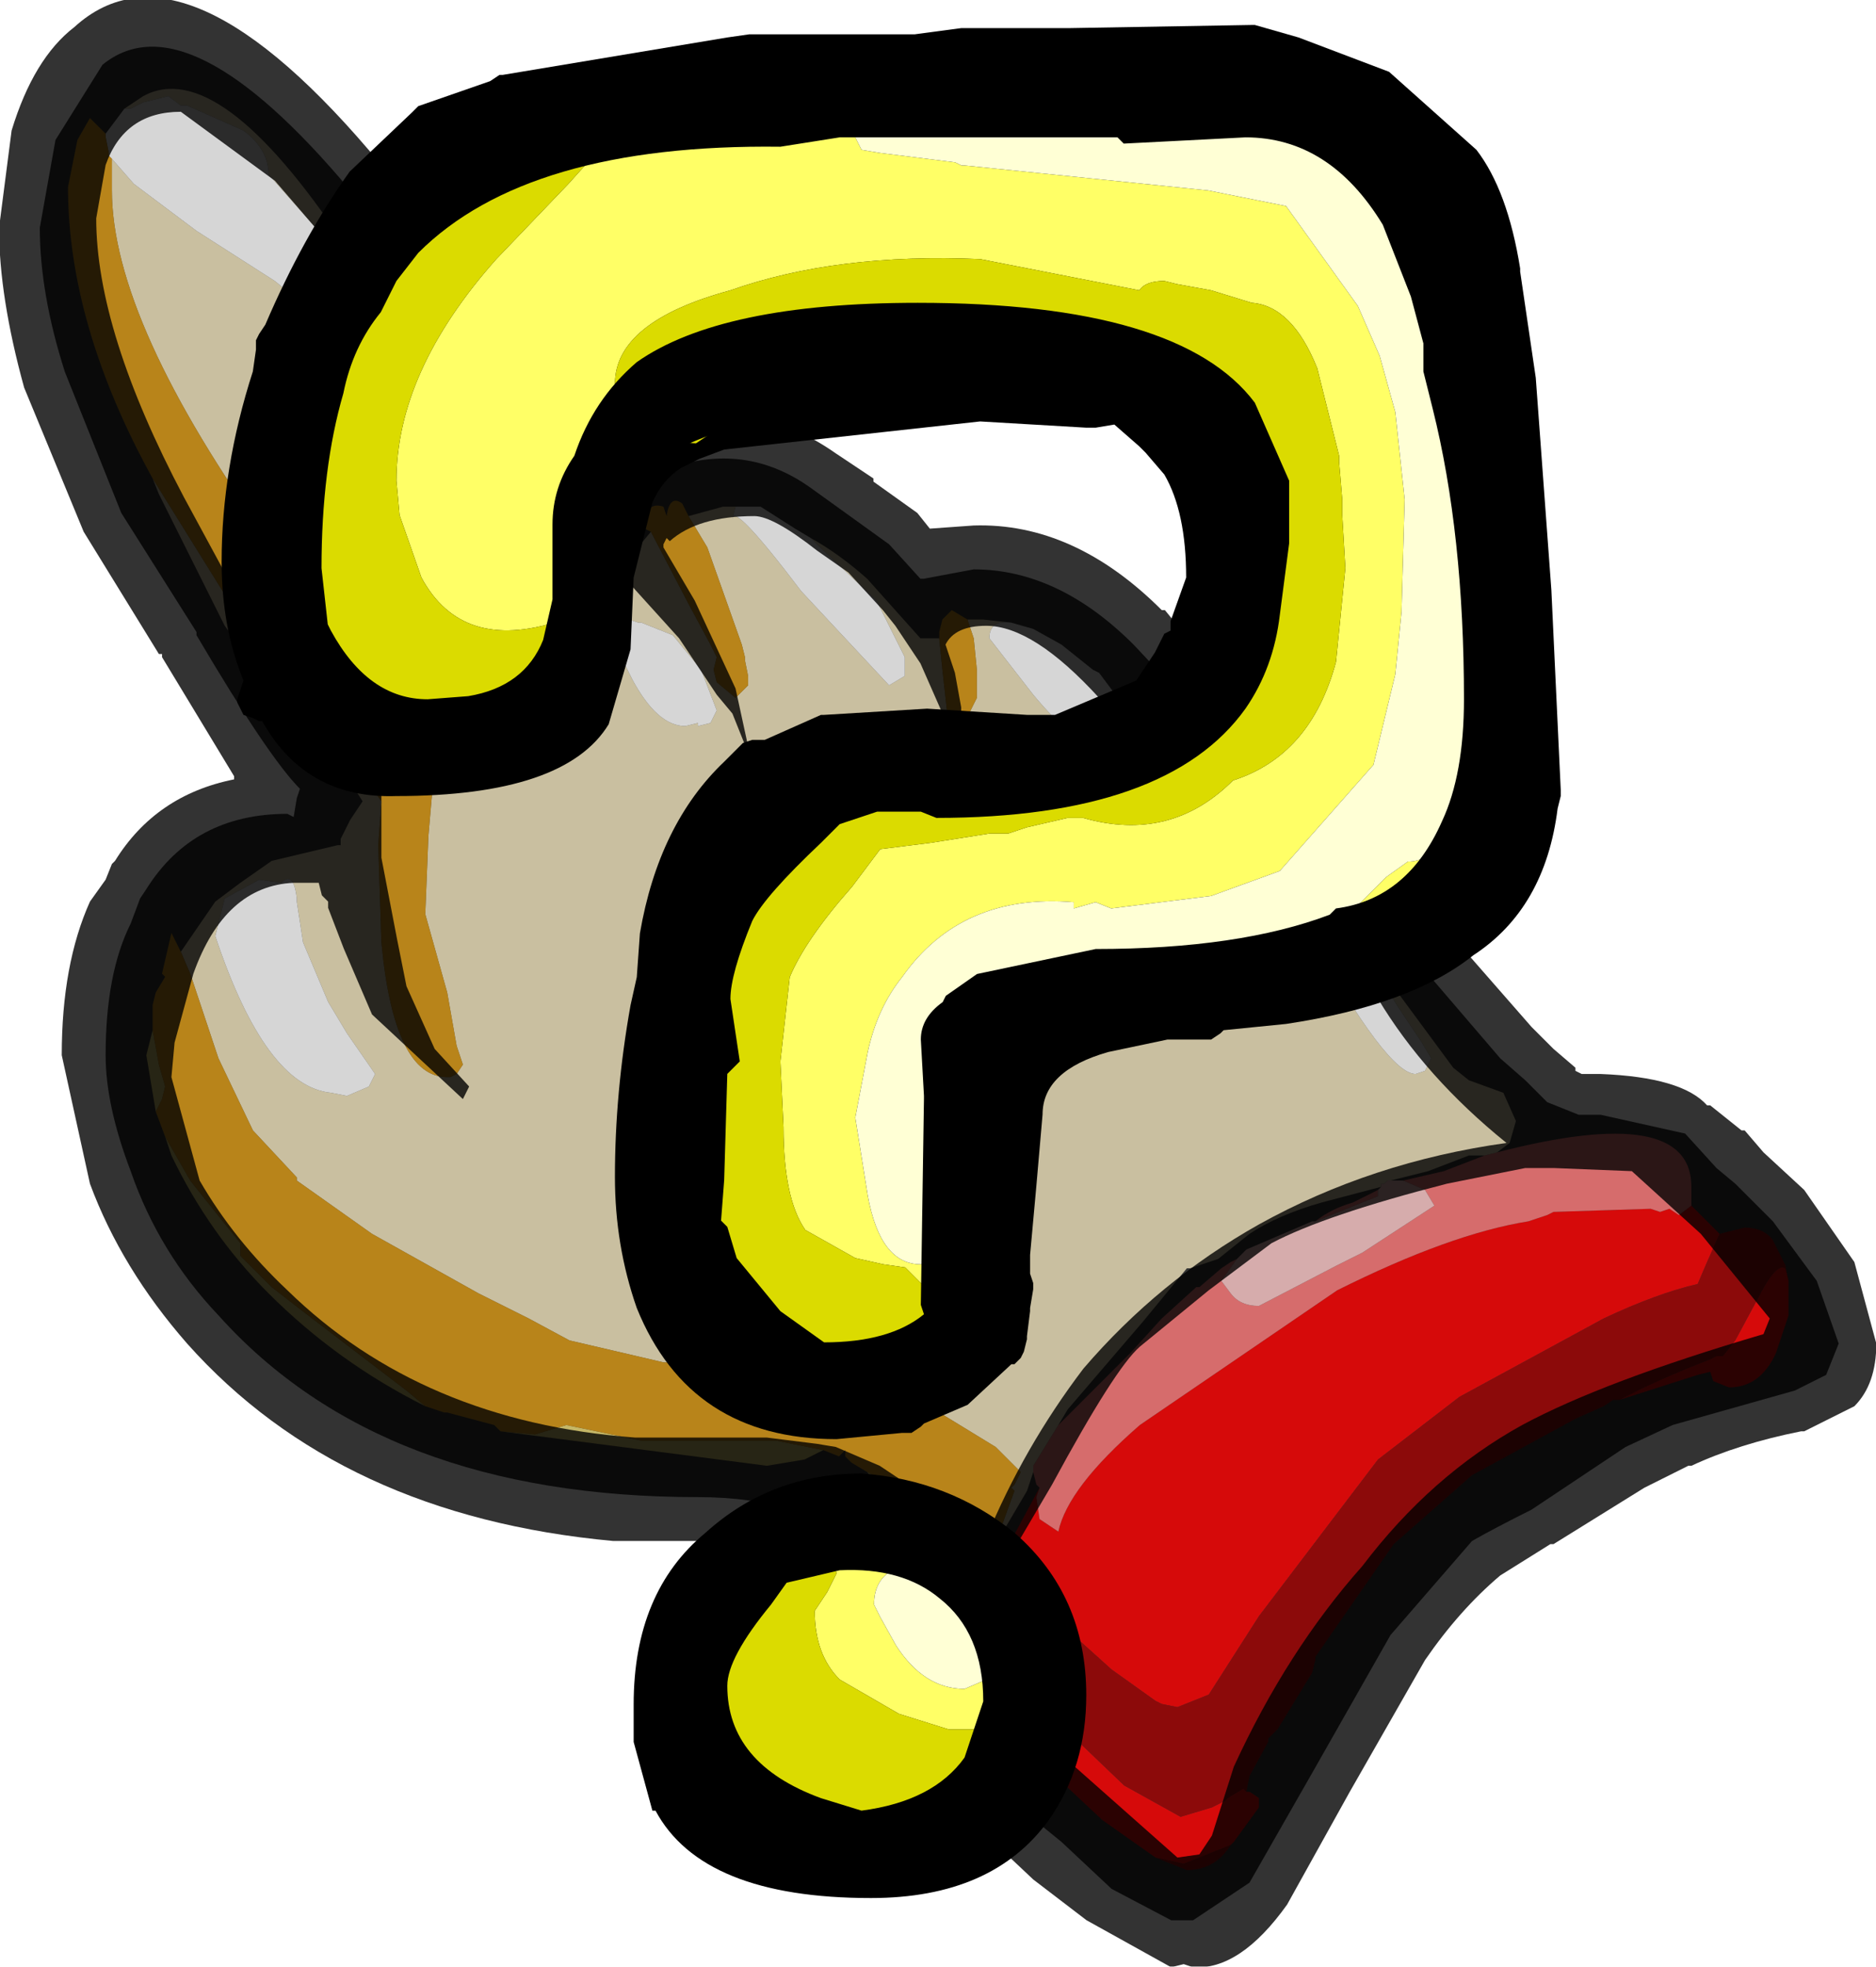 <?xml version="1.0" encoding="UTF-8" standalone="no"?>
<svg xmlns:ffdec="https://www.free-decompiler.com/flash" xmlns:xlink="http://www.w3.org/1999/xlink" ffdec:objectType="frame" height="31.5px" width="30.05px" xmlns="http://www.w3.org/2000/svg">
  <g transform="matrix(1.0, 0.0, 0.0, 1.0, 3.45, 3.7)">
    <filter id="filter0">
      <feColorMatrix in="SourceGraphic" result="filterResult0" type="matrix" values="0.793 0.183 0.025 0.0 -0.118 0.093 0.883 0.025 0.0 -0.118 0.093 0.183 0.725 0.0 -0.118 0.0 0.0 0.0 1.0 0.0"/>
    </filter>
    <use ffdec:characterId="270" ffdec:characterName="a_CustomMouse_UI" filter="url(#filter0)" height="31.4" transform="matrix(1.004, 0.0, 0.0, 1.004, -3.465, -3.717)" width="29.95" xlink:href="#sprite0"/>
    <use ffdec:characterId="2665" height="30.0" transform="matrix(1.0, 0.0, 0.0, 1.0, 0.1, -3.3)" width="21.45" xlink:href="#shape1"/>
  </g>
  <defs>
    <g id="sprite0" transform="matrix(1.0, 0.0, 0.0, 1.0, 3.3, 3.75)">
      <use ffdec:characterId="269" height="31.4" transform="matrix(1.0, 0.0, 0.0, 1.0, -3.3, -3.75)" width="29.95" xlink:href="#shape0"/>
    </g>
    <g id="shape0" transform="matrix(1.0, 0.0, 0.0, 1.0, 3.3, 3.75)">
      <path d="M-3.1 -1.65 Q-2.75 -2.8 -2.1 -3.3 -0.35 -4.9 2.8 -1.1 L5.15 1.6 6.45 3.35 7.15 3.05 Q8.7 2.55 10.05 3.5 L10.65 3.9 10.65 3.95 11.35 4.45 11.55 4.7 12.25 4.65 Q13.85 4.6 15.25 6.0 L15.3 6.0 15.75 6.55 15.8 6.55 16.0 6.75 Q17.1 6.7 18.1 7.5 L18.9 8.55 19.05 9.05 19.4 9.9 19.45 10.05 19.95 11.25 19.95 11.3 20.1 11.45 21.15 12.65 21.5 13.0 21.85 13.3 21.85 13.35 21.95 13.4 22.25 13.4 Q23.55 13.45 23.95 13.9 L24.0 13.9 24.5 14.3 24.55 14.3 24.85 14.65 25.5 15.25 26.3 16.4 26.65 17.7 Q26.65 18.35 26.3 18.7 L25.5 19.1 25.45 19.1 Q24.45 19.3 23.7 19.65 L23.65 19.65 22.95 20.0 21.5 20.9 21.45 20.9 20.65 21.4 Q20.0 21.95 19.45 22.75 L18.25 24.85 17.25 26.65 Q16.5 27.7 15.75 27.65 L15.6 27.6 15.4 27.65 14.05 26.9 13.2 26.25 12.35 25.45 11.9 25.0 11.6 24.6 11.4 24.3 10.95 23.8 Q10.6 23.3 10.6 22.65 L10.6 22.2 10.6 22.15 10.6 21.8 10.25 21.5 10.1 21.45 Q9.2 20.85 7.85 20.85 L6.55 20.85 6.5 20.85 Q2.15 20.45 -0.3 17.7 -1.35 16.5 -1.85 15.15 L-2.3 13.1 Q-2.3 11.65 -1.85 10.65 L-1.6 10.3 -1.5 10.05 -1.45 10.0 Q-0.8 8.95 0.45 8.7 L0.45 8.65 -0.7 6.75 -0.7 6.7 -0.75 6.7 -1.95 4.75 -2.9 2.45 Q-3.3 1.0 -3.3 -0.1 L-3.1 -1.65" fill="#000000" fill-opacity="0.8" fill-rule="evenodd" stroke="none"/>
      <path d="M-0.85 12.7 L-0.75 13.25 -0.65 13.6 -0.7 13.8 -0.8 14.0 -0.95 13.1 -0.85 12.7 M-0.65 14.4 L-0.25 15.1 0.55 16.1 0.55 16.3 1.05 16.8 1.5 17.15 3.2 18.45 3.5 18.7 Q2.1 18.0 1.0 16.9 0.05 15.95 -0.55 14.7 L-0.65 14.4 M4.7 19.1 L5.25 19.15 5.75 19.0 6.95 19.25 9.1 19.25 9.85 19.4 9.55 19.55 8.95 19.65 4.7 19.1 M10.55 19.75 L11.15 20.05 11.4 20.25 11.75 20.65 12.2 21.1 11.15 20.4 11.0 20.2 10.7 19.95 10.55 19.75" fill="#e9d874" fill-opacity="0.8" fill-rule="evenodd" stroke="none"/>
      <path d="M13.3 20.0 L13.25 20.15 13.3 20.5 13.6 20.7 Q13.75 20.0 14.9 19.0 L18.05 16.85 Q19.85 15.95 21.1 15.75 L21.4 15.65 21.5 15.6 23.05 15.55 23.2 15.6 23.35 15.55 23.5 15.65 23.7 15.5 23.8 15.6 24.15 15.95 23.95 16.4 23.8 16.75 Q23.15 16.9 22.3 17.3 L20.0 18.55 18.7 19.55 16.8 22.05 16.0 23.3 15.5 23.5 15.25 23.45 15.15 23.4 14.45 22.9 13.95 22.45 13.65 22.05 13.05 21.5 12.6 21.3 13.3 20.0 M22.55 18.6 Q23.1 18.3 24.0 17.95 L24.1 17.9 24.2 17.9 24.4 17.65 24.75 17.0 Q25.05 16.4 25.2 16.5 L25.25 16.7 25.25 16.85 25.25 17.05 25.25 17.15 25.25 17.25 25.05 17.85 Q24.8 18.4 24.3 18.4 L24.05 18.3 24.0 18.15 23.8 18.2 22.55 18.6 M16.6 24.85 L16.65 24.85 16.8 24.95 16.8 25.1 16.4 25.65 16.35 25.7 15.6 26.0 15.15 25.9 14.3 25.3 13.5 24.55 13.45 24.4 13.15 24.1 12.45 23.5 12.3 23.2 12.05 22.95 12.0 22.9 11.95 22.75 11.95 22.6 Q12.0 22.15 12.65 22.9 L12.85 23.1 13.5 23.65 14.65 24.75 15.55 25.25 16.05 25.1 16.25 25.0 16.3 24.95 16.55 24.8 16.6 24.85" fill="#ff0000" fill-opacity="0.8" fill-rule="evenodd" stroke="none"/>
      <path d="M12.6 21.3 L13.05 21.5 13.65 22.05 13.95 22.45 14.45 22.9 15.15 23.4 15.25 23.45 15.5 23.5 16.0 23.3 16.8 22.05 18.7 19.55 20.0 18.55 22.3 17.3 Q23.15 16.9 23.8 16.75 L23.95 16.4 24.15 15.95 24.55 15.85 Q24.85 15.85 25.0 16.05 L25.2 16.45 25.25 16.7 25.2 16.5 Q25.05 16.4 24.75 17.0 L24.4 17.65 24.2 17.9 24.1 17.9 24.0 17.95 Q23.1 18.3 22.55 18.6 L22.45 18.6 22.3 18.7 21.85 18.9 20.2 19.8 18.95 20.9 17.7 22.7 17.7 22.75 17.65 22.95 17.1 23.85 16.95 24.0 16.95 24.05 16.65 24.6 16.6 24.85 16.55 24.8 16.3 24.95 16.25 25.0 16.05 25.1 15.55 25.25 14.65 24.75 13.5 23.65 12.85 23.1 12.65 22.9 Q12.0 22.15 11.95 22.6 L11.95 22.45 12.05 21.9 12.25 21.7 Q12.25 21.25 12.6 21.3 M16.35 25.7 Q16.1 26.1 15.65 26.1 L15.15 25.9 15.6 26.0 16.35 25.7 M13.5 24.55 L13.3 24.3 13.15 24.1 13.45 24.4 13.5 24.55 M12.45 23.5 L12.3 23.35 12.05 22.95 12.3 23.2 12.45 23.5" fill="#a20000" fill-opacity="0.8" fill-rule="evenodd" stroke="none"/>
      <path d="M13.2 19.75 L13.2 19.65 13.6 19.0 14.75 17.85 15.25 17.3 15.8 16.8 15.85 16.8 16.2 16.5 16.35 16.4 16.45 16.35 16.2 16.7 16.35 16.9 Q16.5 17.1 16.8 17.1 L18.05 16.45 18.25 16.35 18.45 16.25 19.6 15.5 19.45 15.25 19.1 15.1 19.75 14.95 20.4 14.7 20.6 14.65 Q23.7 13.85 23.7 15.2 L23.7 15.5 23.5 15.65 23.35 15.55 23.2 15.6 23.05 15.55 21.5 15.6 21.4 15.65 21.1 15.75 Q19.85 15.95 18.05 16.85 L14.9 19.0 Q13.75 20.0 13.6 20.7 L13.3 20.5 13.25 20.15 13.3 20.0 13.25 19.95 13.2 19.75 M17.7 15.75 Q17.95 15.55 18.3 15.45 L18.7 15.25 18.7 15.35 18.2 15.55 17.7 15.75" fill="#ff7b7b" fill-opacity="0.8" fill-rule="evenodd" stroke="none"/>
      <path d="M18.75 15.2 L18.75 15.15 18.8 15.15 18.85 15.1 18.9 15.1 19.05 15.1 19.1 15.1 19.45 15.25 19.6 15.5 18.45 16.25 18.25 16.35 18.05 16.45 16.8 17.1 Q16.5 17.1 16.35 16.9 L16.2 16.7 16.45 16.35 16.6 16.2 17.65 15.75 17.7 15.75 18.2 15.55 18.7 15.35 18.7 15.25 18.75 15.2" fill="#ffcaca" fill-opacity="0.8" fill-rule="evenodd" stroke="none"/>
      <path d="M-1.5 -1.2 L-1.15 -0.8 -0.15 -0.05 1.1 0.75 2.2 1.65 3.8 3.5 Q4.9 4.85 5.3 4.85 L5.45 4.85 5.6 4.7 5.65 4.55 5.65 4.5 3.3 1.65 1.0 -0.95 Q1.0 -1.35 0.6 -1.65 L-0.3 -2.05 -0.4 -2.05 -0.6 -2.2 -1.0 -2.1 -1.1 -2.05 -1.2 -2.0 -1.3 -2.0 -1.0 -2.2 Q0.2 -2.85 2.2 0.15 L4.5 2.8 6.6 5.2 6.85 5.05 7.1 4.75 7.7 5.9 8.05 6.55 8.15 6.75 8.1 6.95 8.15 7.15 8.45 7.4 8.65 7.2 8.65 7.05 8.6 6.8 8.6 6.75 8.55 6.55 8.0 5.0 7.7 4.5 8.25 4.35 8.45 4.35 8.4 4.55 Q8.4 4.25 9.5 5.7 L10.9 7.2 11.15 7.05 11.15 6.75 10.7 5.85 9.75 4.95 9.65 4.85 Q10.1 5.1 10.55 5.5 L11.4 6.45 11.6 6.45 11.7 6.45 11.75 6.95 11.85 7.85 12.05 7.9 12.3 7.4 12.3 6.95 12.25 6.45 12.15 6.15 12.4 6.15 12.85 6.2 Q12.5 6.15 12.5 6.45 L13.2 7.35 Q13.95 8.25 14.4 8.25 L14.65 8.15 14.75 7.9 14.55 7.4 15.4 8.4 15.5 8.4 15.65 8.3 15.7 8.3 15.65 8.8 15.65 9.1 15.85 9.35 16.1 9.1 16.1 8.8 16.05 8.3 16.05 8.15 16.1 8.15 Q16.45 8.15 16.85 8.55 16.4 8.3 16.4 8.8 L16.75 9.5 17.6 11.15 Q18.85 13.4 19.3 13.4 L19.45 13.35 19.55 13.15 19.4 12.9 19.0 12.3 17.95 10.55 17.65 9.6 18.05 10.45 18.35 11.2 19.9 13.3 20.15 13.5 20.7 13.7 20.9 14.15 20.8 14.5 20.6 14.65 20.4 14.7 20.25 14.7 20.15 14.7 19.5 14.95 18.9 15.1 18.85 15.1 18.8 15.15 18.75 15.15 18.75 15.2 17.8 15.45 Q17.1 15.65 16.65 15.95 L16.15 16.35 15.7 16.5 15.65 16.5 14.95 17.35 13.75 18.75 13.6 19.0 13.2 19.65 13.2 19.75 13.1 20.05 12.6 20.9 12.6 20.85 12.7 20.6 12.9 20.05 12.85 20.0 12.9 19.95 13.0 19.75 12.6 19.35 11.7 18.8 Q10.5 18.1 9.5 18.0 L9.25 18.1 8.0 18.0 7.3 18.0 5.8 17.65 5.15 17.3 4.35 16.9 2.65 15.95 1.45 15.1 1.45 15.05 0.75 14.3 0.2 13.15 -0.25 11.8 -0.4 11.45 0.15 10.65 0.55 10.35 1.05 10.0 2.1 9.75 2.15 9.75 2.15 9.65 2.3 9.35 2.5 9.05 2.15 8.5 1.3 7.6 0.3 6.25 -0.75 4.15 -0.85 3.9 0.3 5.75 2.0 7.9 2.8 9.05 2.75 9.75 2.8 11.3 Q3.0 13.45 3.85 13.45 L3.9 13.45 4.0 13.4 4.1 13.25 4.0 12.95 3.85 12.1 3.5 10.85 3.55 9.6 3.65 8.45 2.8 7.2 1.05 4.95 Q-1.5 1.4 -1.5 -0.7 L-1.5 -1.2 M8.15 7.6 L7.9 6.95 7.45 6.4 6.95 6.2 6.9 6.2 6.75 6.15 Q6.5 6.15 6.5 6.45 L6.55 6.6 6.8 7.1 Q7.2 7.85 7.65 7.85 L7.85 7.8 7.85 7.85 8.05 7.8 8.15 7.6 M1.45 10.65 L1.45 10.6 Q1.4 10.15 1.2 10.35 L0.85 10.3 0.3 10.6 0.15 11.2 Q0.95 13.6 2.0 13.7 L2.25 13.75 2.6 13.6 2.7 13.4 2.25 12.75 2.1 12.5 1.95 12.25 1.55 11.3 1.45 10.65" fill="#eee2bc" fill-opacity="0.8" fill-rule="evenodd" stroke="none"/>
      <path d="M-1.3 -2.0 L-1.2 -2.0 -1.1 -2.05 -1.0 -2.1 -0.6 -2.2 -0.4 -2.05 -0.3 -2.05 0.6 -1.65 Q1.0 -1.35 1.0 -0.95 L3.3 1.65 5.65 4.5 5.65 4.55 5.6 4.7 5.45 4.85 5.3 4.85 Q4.9 4.85 3.8 3.5 L2.2 1.65 1.1 0.75 -0.15 -0.05 -1.15 -0.8 -1.5 -1.2 -1.55 -1.25 -1.55 -1.3 -1.6 -1.55 -1.6 -1.6 -1.3 -2.0 M17.65 9.6 L17.95 10.55 19.0 12.3 19.4 12.9 19.55 13.15 19.45 13.35 19.3 13.4 Q18.85 13.4 17.6 11.15 L16.75 9.5 16.4 8.8 Q16.4 8.3 16.85 8.55 L17.45 9.2 17.65 9.6 M14.55 7.4 L14.75 7.9 14.65 8.15 14.4 8.25 Q13.95 8.25 13.2 7.35 L12.5 6.45 Q12.5 6.15 12.85 6.2 L13.2 6.3 13.65 6.55 14.15 6.95 14.25 7.0 14.4 7.2 14.55 7.4 M9.65 4.85 L9.75 4.95 10.7 5.85 11.15 6.75 11.15 7.05 10.9 7.2 9.5 5.7 Q8.4 4.25 8.4 4.55 L8.45 4.35 8.85 4.35 9.4 4.7 9.65 4.85 M1.45 10.65 L1.55 11.3 1.95 12.25 2.1 12.5 2.25 12.75 2.7 13.4 2.6 13.6 2.25 13.75 2.0 13.7 Q0.95 13.6 0.15 11.2 L0.3 10.6 0.85 10.3 1.2 10.35 Q1.4 10.15 1.45 10.6 L1.45 10.65 M8.15 7.6 L8.05 7.8 7.85 7.85 7.85 7.8 7.65 7.85 Q7.2 7.85 6.8 7.1 L6.55 6.6 6.5 6.45 Q6.5 6.15 6.75 6.15 L6.9 6.2 6.95 6.2 7.45 6.4 7.9 6.95 8.15 7.6" fill="#ffffff" fill-opacity="0.8" fill-rule="evenodd" stroke="none"/>
      <path d="M-1.5 -1.2 L-1.5 -0.7 Q-1.5 1.4 1.05 4.95 L2.8 7.2 3.65 8.45 3.55 9.6 3.5 10.85 3.85 12.1 4.0 12.95 4.1 13.25 4.0 13.4 3.9 13.45 3.85 13.45 Q3.0 13.45 2.8 11.3 L2.75 9.75 2.8 9.05 2.0 7.9 0.3 5.75 -0.85 3.9 Q-2.2 1.45 -2.2 -0.75 L-2.05 -1.5 -1.85 -1.85 -1.6 -1.6 -1.6 -1.55 -1.55 -1.3 -1.55 -1.25 -1.5 -1.2 M-0.4 11.45 L-0.25 11.8 0.2 13.15 0.75 14.3 1.45 15.05 1.45 15.1 2.65 15.95 4.35 16.9 5.15 17.3 5.8 17.65 7.3 18.0 8.0 18.0 9.25 18.1 9.5 18.0 Q10.5 18.1 11.7 18.8 L12.6 19.35 13.0 19.75 12.9 19.95 12.85 20.0 12.9 20.05 12.7 20.6 12.6 20.85 12.6 20.9 12.25 21.15 12.2 21.1 11.75 20.65 11.4 20.25 11.15 20.05 10.55 19.75 10.3 19.6 10.2 19.5 10.2 19.4 10.1 19.5 9.85 19.4 9.1 19.25 6.95 19.25 5.75 19.0 5.25 19.15 4.7 19.1 4.6 19.0 3.85 18.8 3.8 18.8 3.5 18.7 3.2 18.45 1.5 17.15 1.05 16.8 0.55 16.3 0.55 16.1 -0.25 15.1 -0.65 14.4 -0.8 14.0 -0.7 13.8 -0.65 13.6 -0.75 13.25 -0.85 12.7 -0.85 12.6 -0.85 12.45 -0.85 12.3 -0.8 12.1 -0.65 11.85 -0.7 11.8 -0.55 11.15 -0.4 11.45 M16.05 8.15 L16.05 8.3 16.1 8.8 16.1 9.1 15.85 9.35 15.65 9.1 15.65 8.8 15.7 8.3 15.85 8.05 16.05 8.15 M12.15 6.15 L12.25 6.45 12.3 6.95 12.3 7.4 12.05 7.9 11.85 7.85 11.75 6.95 11.7 6.45 11.7 6.35 11.75 6.15 11.9 6.0 12.15 6.15 M7.7 4.5 L8.0 5.0 8.55 6.55 8.6 6.75 8.6 6.8 8.65 7.05 8.65 7.2 8.45 7.4 8.15 7.15 8.1 6.95 8.15 6.75 8.05 6.55 7.7 5.9 7.1 4.75 7.0 4.7 Q7.0 4.25 7.3 4.35 L7.35 4.5 Q7.4 4.15 7.6 4.3 L7.7 4.5" fill="#d99815" fill-opacity="0.8" fill-rule="evenodd" stroke="none"/>
      <path d="M-2.4 -1.5 L-1.65 -2.7 Q-0.3 -3.8 2.3 -0.7 L4.65 2.05 6.4 4.25 6.5 4.1 Q6.85 3.85 7.35 3.75 8.6 3.3 9.65 4.05 L10.9 4.95 11.4 5.5 11.45 5.5 12.25 5.35 Q13.6 5.35 14.8 6.55 L15.6 7.4 15.65 7.55 Q16.75 7.35 17.65 8.0 L18.3 8.85 18.5 9.25 18.75 10.2 19.35 11.5 19.45 11.75 20.65 13.15 21.05 13.5 21.4 13.85 21.9 14.05 22.25 14.05 23.6 14.35 24.1 14.9 24.4 15.15 25.0 15.75 25.7 16.7 26.05 17.7 25.85 18.2 25.35 18.45 23.4 19.0 22.65 19.35 21.15 20.35 Q20.55 20.65 20.2 20.85 L18.9 22.35 17.65 24.55 16.65 26.3 15.75 26.9 15.6 26.9 15.4 26.9 14.45 26.4 13.65 25.65 12.85 25.0 12.45 24.55 12.15 24.15 11.9 23.9 11.45 23.4 11.25 22.65 11.35 22.1 11.4 21.85 11.25 21.6 10.65 21.0 Q9.55 20.15 7.85 20.15 2.8 20.15 0.2 17.25 -0.75 16.25 -1.2 14.95 -1.6 13.9 -1.6 13.1 -1.6 11.8 -1.2 11.0 L-1.05 10.6 -0.95 10.45 Q-0.2 9.25 1.3 9.25 L1.4 9.3 1.45 9.0 1.5 8.85 Q1.0 8.35 -0.15 6.4 L-0.15 6.35 -1.35 4.45 -2.25 2.2 Q-2.65 0.95 -2.65 -0.1 L-2.4 -1.5 M-1.6 -1.1 L-1.75 -0.25 Q-1.75 1.55 -0.35 4.2 L0.3 5.4 0.7 6.15 1.9 7.65 2.35 8.3 2.65 8.55 2.8 8.8 2.8 8.95 2.8 9.35 2.8 9.95 3.05 11.25 3.2 12.0 3.65 13.0 4.2 13.6 4.1 13.8 2.65 12.45 2.2 11.4 1.95 10.75 1.95 10.65 1.85 10.55 1.8 10.35 1.4 10.35 Q0.3 10.4 -0.2 11.8 L-0.5 12.9 -0.55 13.45 -0.1 15.1 Q0.45 16.05 1.3 16.85 3.45 18.95 6.85 19.2 L8.95 19.2 9.75 19.3 10.05 19.35 10.75 19.65 11.05 19.85 11.25 20.1 11.8 20.65 12.3 21.15 12.35 21.15 12.45 20.8 Q13.05 19.35 14.0 18.1 15.2 16.7 16.8 15.8 18.6 14.8 20.75 14.5 19.45 13.45 18.7 12.2 L17.75 10.35 17.3 9.55 17.2 9.25 16.6 8.75 16.5 8.5 15.95 8.45 Q15.8 8.55 15.8 8.75 L15.8 8.85 15.8 9.0 15.8 9.55 15.75 9.55 15.65 9.5 15.25 8.8 14.65 7.85 14.5 7.7 14.25 7.4 Q13.2 6.25 12.45 6.25 11.95 6.25 11.8 6.55 L11.95 7.0 12.05 7.55 12.05 7.6 12.15 8.25 12.05 8.25 11.95 8.15 11.95 8.1 11.4 6.85 11.0 6.25 10.8 6.0 10.25 5.4 9.75 5.05 Q9.05 4.5 8.75 4.5 7.85 4.5 7.4 4.9 L7.35 4.85 7.3 4.95 7.3 5.0 7.8 5.85 8.45 7.25 8.7 8.4 8.4 7.65 8.15 7.35 7.55 6.45 6.6 5.4 6.35 5.3 6.3 5.2 5.35 4.2 3.3 1.7 1.1 -0.85 -0.4 -1.95 Q-1.3 -1.95 -1.6 -1.1 M21.1 14.9 L21.05 14.9 19.8 15.15 Q17.85 15.65 17.0 16.1 L16.0 16.85 14.9 17.75 Q14.5 18.1 13.5 19.95 L13.0 20.8 12.75 21.7 12.4 22.95 12.7 23.3 13.75 24.35 15.5 25.9 15.85 25.85 16.05 25.55 16.4 24.45 Q17.25 22.6 18.45 21.25 19.55 19.8 21.0 19.0 22.3 18.3 24.85 17.55 L24.95 17.3 23.85 15.95 22.75 14.95 21.5 14.9 21.1 14.9" fill="#000000" fill-opacity="0.8" fill-rule="evenodd" stroke="none"/>
    </g>
    <g id="shape1" transform="matrix(1.0, 0.0, 0.0, 1.0, -0.1, 3.3)">
      <path d="M4.55 -2.5 L4.6 -2.5 8.2 -3.1 8.55 -3.15 11.2 -3.15 11.95 -3.25 12.1 -3.25 12.2 -3.25 12.45 -3.25 13.7 -3.25 16.6 -3.3 16.65 -3.3 17.35 -3.1 18.8 -2.55 20.2 -1.3 Q20.7 -0.65 20.9 0.6 L20.9 0.65 21.15 2.35 21.4 5.75 21.55 8.95 21.55 9.05 21.5 9.25 Q21.3 10.85 20.15 11.6 19.15 12.4 17.15 12.7 L16.15 12.8 16.1 12.85 15.95 12.95 15.25 12.95 14.3 13.15 Q13.25 13.45 13.25 14.15 L13.15 15.3 13.05 16.4 13.05 16.7 13.1 16.85 13.1 16.95 13.05 17.25 13.05 17.3 13.0 17.7 13.0 17.75 12.95 17.95 12.9 18.05 12.8 18.15 12.75 18.15 12.05 18.8 11.35 19.1 11.3 19.15 11.15 19.25 11.0 19.25 9.95 19.35 Q7.6 19.35 6.75 17.25 6.4 16.25 6.4 15.15 6.4 13.8 6.65 12.4 L6.75 11.95 6.8 11.25 Q7.1 9.5 8.15 8.5 L8.45 8.2 8.6 8.15 8.8 8.15 9.7 7.75 9.75 7.75 11.4 7.65 13.0 7.75 13.45 7.75 14.75 7.2 15.05 6.75 15.2 6.45 15.3 6.4 15.3 6.3 15.3 6.25 15.55 5.55 Q15.55 4.5 15.2 3.9 L14.9 3.55 14.8 3.45 14.4 3.1 14.1 3.15 13.95 3.15 12.25 3.05 8.15 3.5 7.75 3.65 7.45 3.8 Q7.15 4.0 7.0 4.35 L6.7 5.55 6.65 6.7 6.3 7.9 Q5.6 9.05 2.9 9.05 1.45 9.1 0.75 7.85 L0.7 7.85 0.6 7.8 0.45 7.75 0.35 7.55 0.35 7.5 0.4 7.35 0.45 7.2 Q0.1 6.35 0.1 5.3 0.1 3.8 0.6 2.25 L0.65 1.9 0.65 1.75 0.7 1.65 0.8 1.5 Q1.4 0.1 2.15 -0.95 L3.15 -1.9 3.25 -2.0 4.4 -2.4 4.55 -2.5 M6.7 23.6 Q6.7 21.8 7.85 20.85 8.9 19.9 10.35 19.9 11.75 20.0 12.8 20.85 13.95 21.85 13.95 23.45 13.95 24.6 13.35 25.45 12.45 26.7 10.5 26.7 7.8 26.7 7.05 25.3 L7.0 25.3 6.7 24.2 6.7 23.6" fill="#000000" fill-rule="evenodd" stroke="none"/>
      <path d="M3.9 7.85 L4.65 7.35 5.6 6.65 5.55 6.35 5.5 6.25 Q3.95 6.75 3.3 5.55 L2.95 4.55 2.9 4.0 Q2.9 2.25 4.5 0.45 L5.65 -0.75 6.1 -1.25 6.25 -1.3 8.55 -1.6 Q8.7 -1.5 8.75 -1.5 L10.25 -1.5 10.35 -1.3 10.65 -1.25 11.85 -1.1 11.95 -1.05 12.0 -1.05 15.9 -0.65 17.15 -0.4 18.3 1.2 18.65 2.0 18.9 2.9 19.05 4.3 19.0 6.1 18.9 7.1 18.55 8.55 17.05 10.25 15.95 10.65 14.35 10.85 14.1 10.75 13.75 10.85 13.75 10.75 Q11.95 10.6 11.0 11.95 10.6 12.45 10.45 13.15 L10.25 14.2 10.45 15.45 Q10.65 16.55 11.3 16.55 L11.35 16.55 11.6 16.5 11.4 16.95 11.05 16.6 10.7 16.55 10.25 16.45 9.45 16.0 Q9.1 15.5 9.1 14.35 L9.05 13.3 9.2 11.95 Q9.45 11.35 10.2 10.5 L10.65 9.9 11.45 9.8 12.4 9.65 12.7 9.65 13.0 9.55 13.65 9.4 13.7 9.4 13.9 9.4 Q15.3 9.8 16.3 8.8 17.55 8.4 17.95 6.9 L18.1 5.4 18.05 4.55 18.05 4.35 18.05 4.3 18.0 3.7 18.0 3.6 17.65 2.2 Q17.25 1.2 16.6 1.15 L15.95 0.95 15.4 0.85 15.2 0.8 Q14.9 0.8 14.8 0.95 L12.25 0.45 Q9.95 0.35 8.25 0.95 6.4 1.45 6.4 2.45 L6.6 2.75 6.2 3.7 5.9 5.05 5.65 5.75 5.85 5.9 5.9 6.3 Q5.9 6.8 5.15 7.35 4.6 7.75 3.9 7.85 M2.95 0.0 L2.8 0.3 2.75 0.15 2.95 0.0 M2.7 0.45 L2.4 1.1 2.3 1.4 2.15 1.0 2.4 0.6 2.7 0.45 M1.65 4.0 L1.6 5.0 Q1.4 5.8 1.6 6.45 1.95 7.8 3.6 7.9 L3.4 7.9 Q2.1 7.9 1.5 6.65 L1.2 5.75 1.15 5.3 1.2 4.65 1.35 4.45 1.65 4.0 M20.4 8.7 L19.7 9.95 19.1 10.45 18.75 10.85 17.9 11.2 18.1 11.0 18.75 10.35 19.1 10.1 Q19.65 10.1 20.2 9.05 L20.4 8.7 M12.0 13.75 L12.0 13.95 11.75 16.05 11.7 16.2 11.7 15.95 11.7 15.1 Q11.7 14.5 11.85 14.1 L12.0 13.75 M16.9 4.2 L16.9 4.35 17.0 4.85 16.6 6.65 16.35 6.95 16.0 7.1 16.4 6.3 16.8 4.6 16.9 4.2 M9.25 9.85 L9.2 9.95 9.2 9.9 9.15 9.9 9.25 9.85 M7.95 11.95 L7.95 12.3 7.95 13.15 7.95 13.7 7.95 13.95 7.8 13.85 7.8 13.1 7.75 13.05 7.8 12.65 7.75 12.5 7.8 12.45 7.95 11.95 M10.7 17.9 L10.85 17.75 11.05 17.75 11.35 17.65 11.05 17.9 10.7 17.9 M13.05 1.45 L9.1 1.45 7.65 2.1 7.7 2.05 8.15 1.7 Q8.5 1.5 9.1 1.45 L11.3 1.4 13.05 1.45 M9.9 21.25 L10.45 21.2 11.35 21.3 10.95 21.4 Q10.55 21.55 10.55 22.0 L10.65 22.2 10.9 22.65 Q11.35 23.35 12.0 23.35 L12.7 23.05 12.7 23.0 12.8 23.4 12.95 23.9 Q12.95 24.35 12.2 24.85 L11.9 25.05 12.1 24.7 12.3 24.6 12.3 24.3 12.3 24.05 12.25 24.0 11.75 24.0 10.95 23.75 10.0 23.2 Q9.6 22.8 9.6 22.1 L9.8 21.8 9.95 21.5 9.9 21.3 9.9 21.25 M11.6 25.2 L10.8 25.4 10.45 25.4 11.6 25.2" fill="#ffff66" fill-rule="evenodd" stroke="none"/>
      <path d="M6.1 -1.25 L5.65 -0.75 4.5 0.45 Q2.9 2.25 2.9 4.0 L2.95 4.55 3.3 5.55 Q3.95 6.75 5.5 6.25 L5.55 6.35 5.6 6.65 4.65 7.35 3.9 7.85 3.85 7.9 3.6 7.9 Q1.95 7.8 1.6 6.45 1.4 5.8 1.6 5.0 L1.65 4.0 Q1.75 2.55 2.3 1.4 L2.4 1.1 2.7 0.45 2.8 0.3 2.95 0.0 Q4.1 -1.5 6.1 -1.75 L6.1 -1.7 6.2 -1.45 6.1 -1.25 M6.6 2.75 L6.4 2.45 Q6.4 1.45 8.25 0.95 9.95 0.35 12.25 0.45 L14.8 0.95 Q14.9 0.8 15.2 0.8 L15.4 0.85 15.95 0.95 16.6 1.15 Q17.25 1.2 17.65 2.2 L18.0 3.6 18.0 3.7 18.05 4.3 18.05 4.35 18.05 4.55 18.1 5.4 17.95 6.9 Q17.55 8.4 16.3 8.8 15.3 9.8 13.9 9.4 L13.7 9.4 13.65 9.4 13.0 9.55 12.7 9.65 12.4 9.65 11.45 9.8 10.65 9.9 10.2 10.5 Q9.45 11.35 9.2 11.95 L9.05 13.3 9.1 14.35 Q9.1 15.5 9.45 16.0 L10.25 16.45 10.7 16.55 11.05 16.6 11.4 16.95 11.45 17.25 11.45 17.3 11.4 17.6 11.35 17.65 11.05 17.75 10.85 17.75 10.7 17.9 10.55 18.0 10.25 18.05 10.0 18.05 9.9 18.05 9.75 18.05 Q8.6 18.05 8.05 17.5 L7.65 16.65 7.65 16.4 7.65 16.35 8.0 16.4 7.95 16.05 7.95 15.8 7.65 14.7 7.75 13.85 7.8 13.85 7.95 13.95 7.95 13.7 7.95 13.15 7.95 12.3 7.95 11.95 8.0 11.3 Q8.25 10.0 9.15 9.9 L9.2 9.9 9.2 9.95 9.25 9.85 9.4 9.65 Q9.95 8.8 10.35 8.75 L10.8 8.9 11.3 8.85 11.55 8.8 11.6 8.8 11.75 8.75 13.35 8.35 15.6 7.5 15.85 7.2 16.0 7.1 16.35 6.95 16.6 6.65 17.0 4.85 16.9 4.35 16.9 4.2 16.3 3.05 Q15.3 1.75 13.05 1.45 L11.3 1.4 9.1 1.45 Q8.5 1.5 8.15 1.7 L7.7 2.05 7.65 2.1 7.45 2.35 7.8 2.6 8.05 2.95 8.0 3.2 7.7 3.4 Q7.25 3.4 6.8 2.9 L6.6 2.75 M10.45 25.4 L9.95 25.4 Q8.9 25.4 8.15 24.25 L7.75 23.45 7.65 22.95 7.8 22.6 8.35 22.0 Q9.15 21.15 9.9 21.2 L9.9 21.25 9.9 21.3 9.95 21.5 9.8 21.8 9.6 22.1 Q9.6 22.8 10.0 23.2 L10.95 23.75 11.75 24.0 12.25 24.0 12.3 24.05 12.3 24.3 12.3 24.6 12.1 24.7 11.9 25.05 11.75 25.15 11.6 25.2 10.45 25.4" fill="#dbdb00" fill-rule="evenodd" stroke="none"/>
      <path d="M11.6 16.5 L11.35 16.55 11.3 16.55 Q10.65 16.55 10.45 15.45 L10.25 14.2 10.45 13.15 Q10.6 12.45 11.0 11.95 11.95 10.6 13.75 10.75 L13.75 10.85 14.1 10.75 14.35 10.85 15.95 10.65 17.05 10.25 18.55 8.55 18.9 7.1 19.0 6.1 19.05 4.3 18.9 2.9 18.65 2.0 18.3 1.2 17.15 -0.4 15.9 -0.65 12.0 -1.05 11.95 -1.05 11.85 -1.1 10.65 -1.25 10.35 -1.3 10.25 -1.5 8.75 -1.5 Q8.7 -1.5 8.55 -1.6 L8.45 -1.7 8.4 -2.05 8.5 -2.1 8.45 -2.15 10.5 -2.2 10.45 -2.4 10.55 -2.8 10.9 -2.75 11.45 -2.45 12.1 -2.4 16.25 -2.0 18.2 -1.4 Q19.05 -0.95 19.45 -0.1 L20.0 1.45 20.45 4.25 20.75 7.4 20.4 8.7 20.2 9.05 Q19.65 10.1 19.1 10.1 L18.75 10.35 18.1 11.0 17.9 11.2 Q17.0 11.85 16.25 11.85 L15.85 11.7 14.35 12.2 13.5 12.4 13.45 12.7 Q12.4 13.0 12.0 13.75 L11.85 14.1 Q11.7 14.5 11.7 15.1 L11.7 15.95 11.7 16.2 11.7 16.3 11.65 16.45 11.6 16.5 M11.35 21.3 L11.7 21.35 Q12.2 21.45 12.55 21.8 12.95 22.15 12.95 22.6 L12.7 23.0 12.7 23.05 12.0 23.35 Q11.35 23.35 10.9 22.65 L10.65 22.2 10.55 22.0 Q10.55 21.55 10.95 21.4 L11.35 21.3" fill="#ffffd5" fill-rule="evenodd" stroke="none"/>
      <path d="M4.5 -2.15 L4.65 -2.2 8.25 -2.8 8.55 -2.85 11.25 -2.85 11.95 -2.95 12.1 -2.95 12.4 -2.95 13.75 -2.95 16.55 -3.05 17.3 -2.8 18.65 -2.35 20.0 -1.1 20.6 0.65 20.85 2.4 21.15 5.75 21.3 8.95 21.25 9.2 Q21.05 10.65 20.0 11.4 19.0 12.1 17.05 12.4 L16.1 12.5 15.95 12.65 15.2 12.65 14.2 12.85 Q12.95 13.2 12.95 14.15 L12.8 15.3 12.75 16.4 12.7 16.7 12.8 16.95 12.75 17.25 12.75 17.3 12.7 17.6 12.7 17.7 12.65 17.9 12.6 17.95 11.9 18.5 11.2 18.9 11.15 18.95 10.95 18.95 9.95 19.05 Q7.75 19.05 7.0 17.15 6.65 16.25 6.7 15.2 6.7 13.8 6.95 12.45 L7.05 11.95 7.1 11.3 Q7.4 9.65 8.35 8.75 L8.7 8.45 8.9 8.45 9.8 8.05 11.4 7.9 13.0 8.05 13.5 8.05 14.9 7.45 15.3 6.9 15.5 6.6 15.45 6.9 15.6 6.35 15.85 5.55 Q15.85 4.45 15.5 3.7 L15.1 3.3 14.45 2.8 14.0 2.85 12.25 2.75 Q8.7 2.75 7.3 3.55 L6.7 4.25 6.4 5.45 6.4 6.65 6.05 7.75 Q5.35 8.8 2.9 8.8 1.4 8.8 0.75 7.1 0.4 6.3 0.4 5.3 0.4 3.85 0.9 2.35 L0.95 2.0 0.95 1.8 1.1 1.7 Q1.6 0.3 2.4 -0.75 L3.3 -1.7 4.5 -2.15 M10.0 -1.5 L9.05 -1.35 Q5.0 -1.4 3.25 0.35 L2.9 0.8 2.65 1.3 Q2.2 1.85 2.05 2.6 1.7 3.8 1.7 5.4 L1.8 6.3 1.85 6.4 Q2.45 7.5 3.4 7.5 L4.05 7.45 Q4.95 7.3 5.25 6.55 L5.4 5.9 5.4 5.75 5.4 4.7 Q5.4 4.1 5.75 3.6 6.05 2.7 6.75 2.1 8.1 1.15 11.25 1.15 15.45 1.15 16.65 2.75 L17.2 4.0 17.2 5.0 17.05 6.15 Q16.95 7.0 16.5 7.65 15.25 9.4 11.55 9.4 L11.3 9.3 10.9 9.3 10.6 9.3 10.0 9.5 9.7 9.8 Q8.8 10.65 8.6 11.05 8.25 11.9 8.25 12.3 L8.4 13.3 8.2 13.5 8.15 15.2 8.1 15.85 8.2 15.95 8.35 16.45 9.05 17.3 9.75 17.8 Q10.8 17.8 11.35 17.35 L11.3 17.2 11.35 13.9 11.35 13.85 11.3 12.95 Q11.3 12.6 11.65 12.35 L11.7 12.25 12.2 11.9 14.1 11.5 Q16.4 11.5 17.85 10.95 L17.95 10.85 Q19.1 10.7 19.65 9.45 20.0 8.7 20.0 7.5 20.0 4.85 19.5 2.85 L19.35 2.25 19.35 2.2 19.35 1.8 19.15 1.05 18.7 -0.1 Q17.85 -1.5 16.5 -1.5 L14.55 -1.4 14.45 -1.5 10.0 -1.5 M8.9 22.0 Q8.2 22.85 8.2 23.3 8.2 24.55 9.7 25.1 L10.35 25.3 Q11.5 25.15 12.0 24.45 L12.3 23.55 Q12.3 22.45 11.6 21.9 11.0 21.4 10.0 21.45 L9.15 21.65 8.9 22.0 M7.0 23.65 Q7.0 21.95 8.1 21.1 9.0 20.2 10.35 20.2 11.65 20.25 12.65 21.1 13.7 21.95 13.7 23.45 13.7 24.55 13.1 25.3 12.3 26.4 10.5 26.4 8.05 26.4 7.3 25.15 L7.0 24.2 7.0 23.65" fill="#000000" fill-rule="evenodd" stroke="none"/>
    </g>
  </defs>
</svg>
